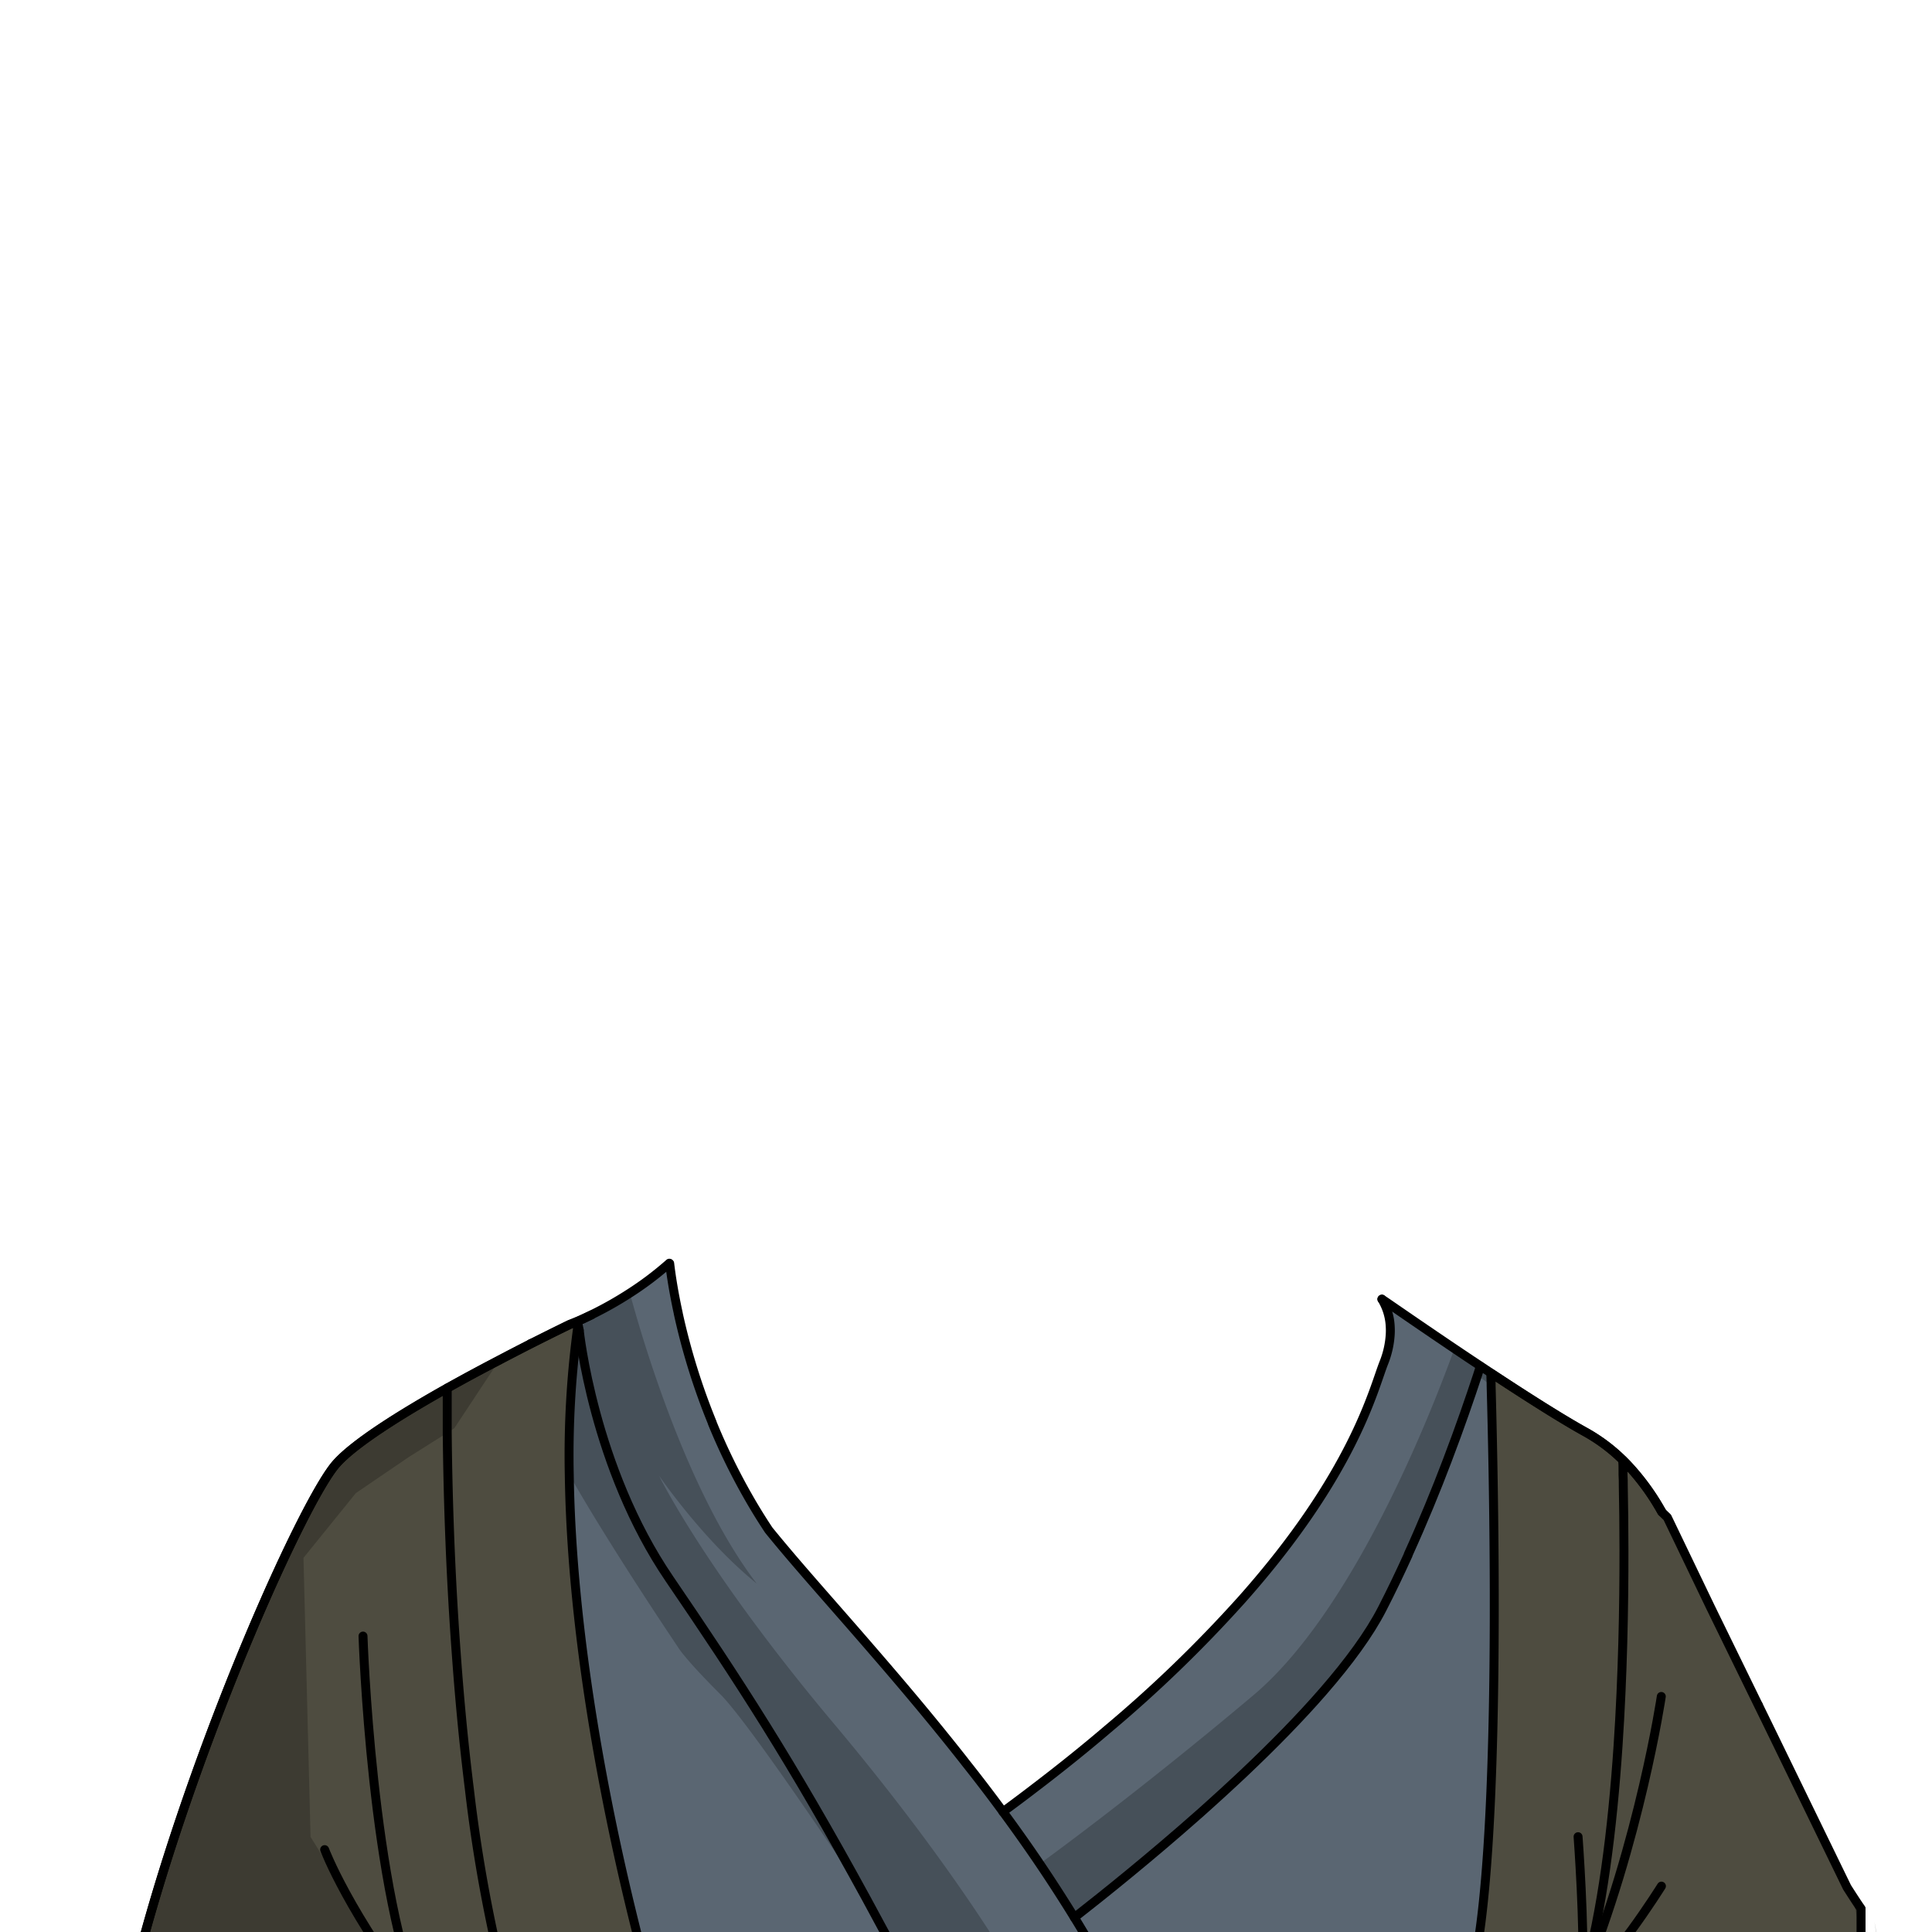 <svg xmlns="http://www.w3.org/2000/svg" viewBox="0 0 432 432">
  <defs>
    <style>.BUNTAI_WOLF_OUTFIT_WOLF_OUTFIT_28_cls-1{isolation:isolate;}.BUNTAI_WOLF_OUTFIT_WOLF_OUTFIT_28_cls-2{fill:#5a6672;}.BUNTAI_WOLF_OUTFIT_WOLF_OUTFIT_28_cls-3{fill:none;stroke:#000;stroke-linecap:round;stroke-linejoin:round;stroke-width:2px;}.BUNTAI_WOLF_OUTFIT_WOLF_OUTFIT_28_cls-4{opacity:0.22;mix-blend-mode:multiply;}.BUNTAI_WOLF_OUTFIT_WOLF_OUTFIT_28_cls-5{fill:#4e4c40;}</style>
  </defs>
  <g class="BUNTAI_WOLF_OUTFIT_WOLF_OUTFIT_28_cls-1">
    <g id="outfit">
      <path class="BUNTAI_WOLF_OUTFIT_WOLF_OUTFIT_28_cls-2" d="M416.23,426.87v14.44l-11.34.15-45.95.59H357.5l-2.08,0-1.2,0h-1l-9,.12-15.39.19h-.11l-80.07,1-44.55.57-58.36.75-32.45.42-4.71.06-15.54.2H91.67l-1.56,0-55.78.72-1.73-4.16L30.89,438c0-.09.05-.18.07-.27q.66-2.51,1.36-5c13-47.15,35.89-97.47,42.85-105.35,4.07-4.6,14.43-11.08,24.86-16.94,3.79-2.14,7.6-4.19,11.12-6,2.69-1.42,5.22-2.72,7.43-3.85h0c.86-.23,1.7-.47,2.5-.71h0l.56-.15.25-.07.3-.09.2-.06.29-.08,1.58-.44.67-.19h0l.25-.06.07,0,.3-.08,3.17-.88.27-.07h0l.08,0,.09,0,.25-.07-.38-2.13s2.75-.65,3.15-1.33h0a81.94,81.94,0,0,0,8.62-4.88,71.51,71.51,0,0,0,8.16-6.11c.64,3.28,1.49,6.84,2.5,10.59a.09.09,0,0,0,0,.05c2,7.6,4.72,16,7.59,24.39,0,0,0,0,0,.06a81.75,81.75,0,0,0,8.51,17.33,145.09,145.09,0,0,0,8.66,12.1l0,0c5.35,6.79,11.59,13.8,18.55,21.36l.18.2.18.2,0,0c8.3,9.07,15.31,17.86,20.3,24.46l.15.2c5.08,6.73,8,11.14,8,11.14l.32-.21c.88-.58,3.56-2.38,7.63-5.41l.15-.11c3.85-2.88,8.92-6.85,14.85-11.93l.62-.53c9.17-7.88,22.22-21,30.27-29.22a.41.41,0,0,0,.09-.1c4.34-4.45,7.21-7.46,7.21-7.46l9.78-14.41c9.28-13.65,15.47-28.3,16.1-36.69,0-.24,0-.48.05-.71a15.13,15.13,0,0,0,0-1.65,20.4,20.4,0,0,0-.88-5.52c3.35,2.31,8.94,6.16,15.23,10.4,1.9,1.28,3.85,2.59,5.83,3.89l2.3,1.53c7.83,5.17,15.72,10.19,21.08,13.16a38.84,38.84,0,0,1,8.45,6.32c.28.27.56.55.83.83a53,53,0,0,1,7.87,10.75l1.25,1.21,9.61,20,10.75,22h0c.2.79.41,1.58.64,2.36.09.32.18.64.28,1a.19.19,0,0,0,0,.08c.22.76.46,1.51.71,2.27.06.2.13.41.2.61.38,1.14.78,2.28,1.22,3.43a89.66,89.66,0,0,0,3.9,8.82l.91,1.78.32.63c.29.57.58,1.12.87,1.67l.68,1.29c.24.46.48.9.72,1.34,1.51,2.81,2.91,5.29,4.18,7.47.44.75.86,1.47,1.28,2.15.27.45.53.89.8,1.32.38.64.76,1.24,1.12,1.81l.83,1.31c.18.27.35.53.51.79l.6.9.79,1.18,0,0,.47.68.55.78c.73,1,1.19,1.61,1.36,1.82l0,.07Z" />
      <path class="BUNTAI_WOLF_OUTFIT_WOLF_OUTFIT_28_cls-3" d="M240.24,428.76c6.85-5.35,17.07-13.57,27.67-22.95l.3-.26,1.17-1.05,1.18-1.06c1.95-1.75,3.9-3.54,5.84-5.35l1.71-1.6c6.39-6.05,12.58-12.32,17.89-18.45l.05-.06c5.53-6.38,10.11-12.59,13-18.22,2.06-4,4-8.07,5.82-12.07l0-.08c3.34-7.35,6.27-14.52,8.73-21,2.89-7.57,5.15-14.19,6.74-19,.23-.75.46-1.45.67-2.11" />
      <path class="BUNTAI_WOLF_OUTFIT_WOLF_OUTFIT_28_cls-3" d="M132.29,294h0l-3.15,1.51.38,1.95s3.15,30.64,20.16,55.57c15.59,22.85,27.26,40.8,44,71.44q2.28,4.2,4.71,8.72c2.21,4.13,4.12,7.73,5.77,10.87" />
      <path class="BUNTAI_WOLF_OUTFIT_WOLF_OUTFIT_28_cls-3" d="M224.26,405.12q3.86-2.83,7.48-5.62l.15-.11q8-6.12,14.85-11.93l.62-.53a294.63,294.63,0,0,0,30.27-29.22.41.41,0,0,0,.09-.1c25-28.15,29.38-47,31.7-52.87a20.24,20.24,0,0,0,1.44-6.4,15.13,15.13,0,0,0,0-1.65A12.9,12.9,0,0,0,309,290.5" />
      <path class="BUNTAI_WOLF_OUTFIT_WOLF_OUTFIT_28_cls-3" d="M248.69,443.46c-2.57-4.82-5.29-9.53-8.1-14.13l-.09-.14-.26-.43q-3.77-6.12-7.74-12c-2.7-4-5.46-7.87-8.24-11.66l-.15-.21Q220,399.3,215.78,394l-.15-.2c-6.93-8.82-13.84-17-20.3-24.46l0,0c-7-8.12-13.51-15.4-18.91-21.76l0,0c-1.61-1.9-3.13-3.72-4.53-5.45q-2.21-3.33-4.13-6.65a140.11,140.11,0,0,1-8.51-17.33s0,0,0-.06a148.29,148.29,0,0,1-7.59-24.39.09.09,0,0,1,0-.05c-1.09-5-1.65-8.86-1.91-11.11" />
      <path class="BUNTAI_WOLF_OUTFIT_WOLF_OUTFIT_28_cls-3" d="M393.18,381.3h0c.2.79.41,1.58.64,2.36.09.32.18.64.28,1a.19.19,0,0,0,0,.08c.22.76.46,1.51.71,2.27.06.2.13.41.2.61.38,1.14.78,2.28,1.22,3.43a89.66,89.66,0,0,0,3.9,8.82l.91,1.78.32.63c.29.57.58,1.12.87,1.67l.68,1.29c.24.46.48.9.72,1.34,1.51,2.81,2.91,5.29,4.18,7.47.44.75.86,1.47,1.28,2.15.27.45.53.89.8,1.32.38.64.76,1.24,1.12,1.81s.56.9.83,1.31.35.53.51.79l.6.9.79,1.18,0,0,.47.68.55.78c.73,1,1.19,1.61,1.36,1.82l0,.07,0,0v14.44l-11.34.15-45.95.59H357.5l-2.08,0-1.2,0h-1l-9,.11h0l-15.39.19h-.11l-80.07,1-44.55.57-58.36.75-32.45.42-4.71.06-15.54.2H91.67l-1.56,0-55.78.72-1.73-4.16L30.89,438" />
      <path class="BUNTAI_WOLF_OUTFIT_WOLF_OUTFIT_28_cls-3" d="M129.51,297.43l-.25.07-.09,0-.08,0h0l-.27.07-3.17.88-.37.11-.25.06h0l-.67.19-1.58.44-.29.08-.2.06-.3.09-.25.07-.56.15h0c-.8.24-1.64.48-2.5.71h0" />
      <path class="BUNTAI_WOLF_OUTFIT_WOLF_OUTFIT_28_cls-3" d="M359,442.05c7.38-11.07,12.55-20.31,12.55-20.31" />
      <path class="BUNTAI_WOLF_OUTFIT_WOLF_OUTFIT_28_cls-3" d="M357.51,442.06c9.13-28.44,11.66-62.73,11.66-62.73" />
      <path class="BUNTAI_WOLF_OUTFIT_WOLF_OUTFIT_28_cls-3" d="M352.86,412.77s2.05,17.56.38,29.35" />
      <path class="BUNTAI_WOLF_OUTFIT_WOLF_OUTFIT_28_cls-3" d="M79.77,343.21S83,412.65,91.42,443.64c-9.09-11.18-14.21-34.25-14.21-34.25" />
      <g class="BUNTAI_WOLF_OUTFIT_WOLF_OUTFIT_28_cls-4">
        <path d="M416.23,426.87v5l-.35-.23c-1.81-1.23-10.36-7.41-19.35-20.35h0c-.67-1-1.35-2-2-3-3.3,5.23-18.94,22-25.46,29,4.19-4.89,12.24-16,19-35.42C384.19,392.2,377.55,367,373.13,349c-3.5,5.7-7.91,24.66-11.29,41.33-3,15-5.26,28.11-5.26,28.11-.7-11.24,3.18-44.33,6.58-72,.54-4.47,1.08-8.79,1.58-12.85-.13-.12-.75-.6-1.73-1.35-5.52-4.25-22.57-17.14-29.59-22.44l-3.05-2.3h0a201.64,201.64,0,0,0-6.73,19.05l0,.11a149.83,149.83,0,0,1-8.7,20.89l0,.08A178.73,178.73,0,0,1,296.05,378L296,378c-3.89,4.9-10.53,11.56-17.89,18.45l-1.71,1.6c-1.92,1.78-3.88,3.57-5.84,5.35l-1.18,1.06-1.17,1.05-.3.26c-14,12.52-27.32,23.52-27.32,23.52l-.09-.14-8-12.41S253,402,280.21,379.1c22.28-18.71,39.46-62.23,45-77.53,1.9,1.28,3.85,2.59,5.83,3.89l2.3,1.53c7.83,5.17,15.72,10.19,21.08,13.16a38.84,38.84,0,0,1,8.45,6.32c.28.27.56.55.83.83a53,53,0,0,1,7.87,10.75l1.25,1.21,9.61,20,10.75,22h0l1.42,2.89c.73,2.74,1.49,5.24,2.29,7.36,4,10.75,11.78,23.57,16.14,30.42,1.68,2.64,2.86,4.39,3.13,4.8l0,.07Z" />
        <path d="M227.49,442.05l-23.35-1.79s-4.41-6.75-10.48-15.82c-10.92-16.34-27.18-40.19-32.57-45.58-8.39-8.38-9.56-10.66-9.56-10.66s-15.18-22.48-24.21-38.44h0a98.8,98.8,0,0,1-5.61-11.12c-.18,24.47,3.49,34.43,3.49,34.43s-13.58,8.38-23.16,16.4c-3.69,3.08-6.78,6.11-8.29,8.59-5.42,8.91-9.44,15.38-9.44,15.38s1.23,16.13,2.9,29.31c0,0,0,.09,0,.13,0,.28.07.55.1.83h0s0,0,0,0a.58.58,0,0,0,0,.14c.81,6.23,1.72,11.66,2.63,14.17C79.85,413.56,77.2,398.67,77.2,398.67s-2.6,12.17-.52,23.55h0a1.42,1.42,0,0,0,0,.2h0a32.69,32.69,0,0,0,2,6.87C67.77,411.37,65,406.94,65,406.94L41.25,432.67l-8.65,9.38L31,437.69q.66-2.51,1.36-5c13-47.15,35.89-97.47,42.85-105.35,4.07-4.6,14.43-11.08,24.86-16.94,3.79-2.14,7.6-4.19,11.12-6,2.69-1.42,5.22-2.72,7.43-3.85h0l.1-.05,2.4-.66h0l.56-.15.25-.07.3-.09.2-.06.29-.08,1.58-.44.67-.19h0l.32-.09.3-.08,3.17-.88.27-.07h0l.08,0,.09,0,.25-.07,2-3.08c.25-.12.52-.24.79-.38h0a81.94,81.94,0,0,0,8.62-4.88c2.86,10.57,12.91,44.74,28.33,64.84-11.44-9.24-20.81-22.65-21.83-24.1.9,1.81,11.27,22.2,38.61,54.86C214.68,418.94,227.49,442.05,227.49,442.05Z" />
      </g>
      <path class="BUNTAI_WOLF_OUTFIT_WOLF_OUTFIT_28_cls-5" d="M147.14,449.47H28.07q1.29-5.69,2.82-11.51c0-.09.05-.18.07-.27q.66-2.51,1.36-5c13-47.15,35.89-97.47,42.85-105.35,4.07-4.6,14.43-11.08,24.86-16.94,3.79-2.14,7.6-4.19,11.12-6,2.69-1.42,5.22-2.72,7.43-3.85h0l.1-.05c5.22-2.64,8.71-4.32,8.71-4.32s.74-.27,2-.81q-.18,1.11-.33,2.25a212.8,212.8,0,0,0-1.77,32.2h0c.73,48.23,14.11,99.53,18.46,115C146.63,447.81,147.14,449.47,147.14,449.47Z" />
      <path class="BUNTAI_WOLF_OUTFIT_WOLF_OUTFIT_28_cls-5" d="M420.35,446.23H327.63a30.78,30.78,0,0,0,1.09-3.25h0l.15-.54c2.39-8.92,3.76-24.39,4.5-42v-.07c1.33-31.68.6-70.31.05-90.47,0-1-.05-2-.08-2.88,7.83,5.17,15.72,10.19,21.08,13.16a38.84,38.84,0,0,1,8.45,6.32c.28.27.56.55.83.83a53,53,0,0,1,7.87,10.75l1.25,1.21,9.61,20,10.75,22h0l1.42,2.89L413,422c1.68,2.64,2.86,4.39,3.13,4.8l0,.07,0,0v8c.94,0,2.11.06,3.57.06A93.78,93.78,0,0,1,420.35,446.23Z" />
      <path class="BUNTAI_WOLF_OUTFIT_WOLF_OUTFIT_28_cls-3" d="M147.14,449.47H28.07q1.29-5.69,2.82-11.51c0-.09.05-.18.07-.27q.66-2.51,1.36-5c13-47.15,35.89-97.47,42.85-105.35,4.07-4.6,14.43-11.08,24.86-16.94,3.79-2.14,7.6-4.19,11.12-6,2.69-1.42,5.22-2.72,7.43-3.85h0l.1-.05c5.22-2.64,8.71-4.32,8.71-4.32s.74-.27,2-.81q-.18,1.11-.33,2.25a212.8,212.8,0,0,0-1.77,32.2h0c.73,48.23,14.11,99.53,18.46,115C146.63,447.81,147.14,449.47,147.14,449.47Z" />
      <path class="BUNTAI_WOLF_OUTFIT_WOLF_OUTFIT_28_cls-3" d="M420.35,446.23H327.63a30.78,30.78,0,0,0,1.09-3.25h0l.15-.54c2.39-8.92,3.76-24.39,4.5-42v-.07c1.33-31.68.6-70.31.05-90.47,0-1-.05-2-.08-2.88,7.83,5.17,15.72,10.19,21.08,13.16a38.84,38.84,0,0,1,8.45,6.32c.28.27.56.55.83.83a53,53,0,0,1,7.87,10.75l1.25,1.21,9.61,20,10.75,22h0l1.42,2.89L413,422c1.68,2.64,2.86,4.39,3.13,4.8l0,.07,0,0v8c.94,0,2.11.06,3.57.06A93.78,93.78,0,0,1,420.35,446.23Z" />
      <path class="BUNTAI_WOLF_OUTFIT_WOLF_OUTFIT_28_cls-3" d="M352.85,446.23c.36-1.08.71-2.2,1-3.34.08-.26.16-.52.23-.78,4.16-14.46,6.47-33.21,7.72-51.74,1.05-15.68,1.34-31.2,1.32-43.86,0-5.3-.07-10.1-.15-14.2,0-.89,0-1.75-.06-2.58,0-.27,0-.53,0-.79,0-.87,0-1.69-.07-2.47" />
      <path class="BUNTAI_WOLF_OUTFIT_WOLF_OUTFIT_28_cls-3" d="M100,310.38c0,2.66,0,6,0,9.94.12,12.13.57,29.73,2,49.14.65,9.15,1.52,18.7,2.67,28.27.09.79.19,1.58.29,2.38v0a340.51,340.51,0,0,0,8.33,45.06c.39,1.44.78,2.87,1.19,4.27" />
      <path class="BUNTAI_WOLF_OUTFIT_WOLF_OUTFIT_28_cls-3" d="M81.17,365.83s1.9,58,13.55,83.64C78,428,72.59,413.58,72.59,413.58" />
      <path class="BUNTAI_WOLF_OUTFIT_WOLF_OUTFIT_28_cls-3" d="M352.86,410.69s1.5,19.87,1,32.23c12.81-31.32,17.61-63.59,17.61-63.59" />
      <path class="BUNTAI_WOLF_OUTFIT_WOLF_OUTFIT_28_cls-3" d="M371.5,421.74s-12.07,19.3-17.61,21.18" />
      <g class="BUNTAI_WOLF_OUTFIT_WOLF_OUTFIT_28_cls-4">
        <path d="M111.26,304.71l-9.67,14.64-1.53,1-8.64,5.44-11.85,8.07L67.86,348.34l1.58,62.39,7.28,11.7h0l.54.87h0l5.81,9.35H32.32c13-47.15,35.89-97.47,42.85-105.35,4.07-4.6,14.43-11.08,24.86-16.94,3.79-2.14,7.6-4.19,11.12-6Z" />
        <path d="M416.21,426.85l0,0v6.4l-.35-1.61-1.47-6.86-.63-1.3,0,0L413,422c1.68,2.64,2.86,4.39,3.13,4.8Z" />
        <path d="M419.81,434.89h0c-.17-1.62-.39-3.35-.68-5.14A28,28,0,0,1,419.81,434.89Z" />
      </g>
      <path class="BUNTAI_WOLF_OUTFIT_WOLF_OUTFIT_28_cls-3" d="M309,290.5l1,.67c3.35,2.31,8.94,6.16,15.23,10.4,1.9,1.28,3.85,2.59,5.83,3.89l2.3,1.53c7.83,5.17,15.72,10.19,21.08,13.16a38.84,38.84,0,0,1,8.45,6.32c.28.27.56.55.83.83a53,53,0,0,1,7.87,10.75" />
      <path class="BUNTAI_WOLF_OUTFIT_WOLF_OUTFIT_28_cls-3" d="M149.66,282.46c-.19.18-.39.35-.59.52a71.51,71.51,0,0,1-8.16,6.11,81.94,81.94,0,0,1-8.62,4.88h0c-.27.14-.54.26-.79.38-.79.38-1.49.69-2.07.95-1.27.54-2,.81-2,.81s-3.49,1.68-8.71,4.32l-.1.05h0c-2.21,1.13-4.74,2.43-7.43,3.85-3.52,1.85-7.33,3.9-11.12,6-10.43,5.86-20.79,12.34-24.86,16.94-7,7.88-29.8,58.2-42.85,105.35q-.7,2.52-1.36,5c0,.09-.05.18-.07.27q-1.53,5.82-2.82,11.51-1.25,5.53-2.23,10.87H86.2c.87-3.36,1.83-7,2.85-10.87" />
    </g>
  </g>
</svg>